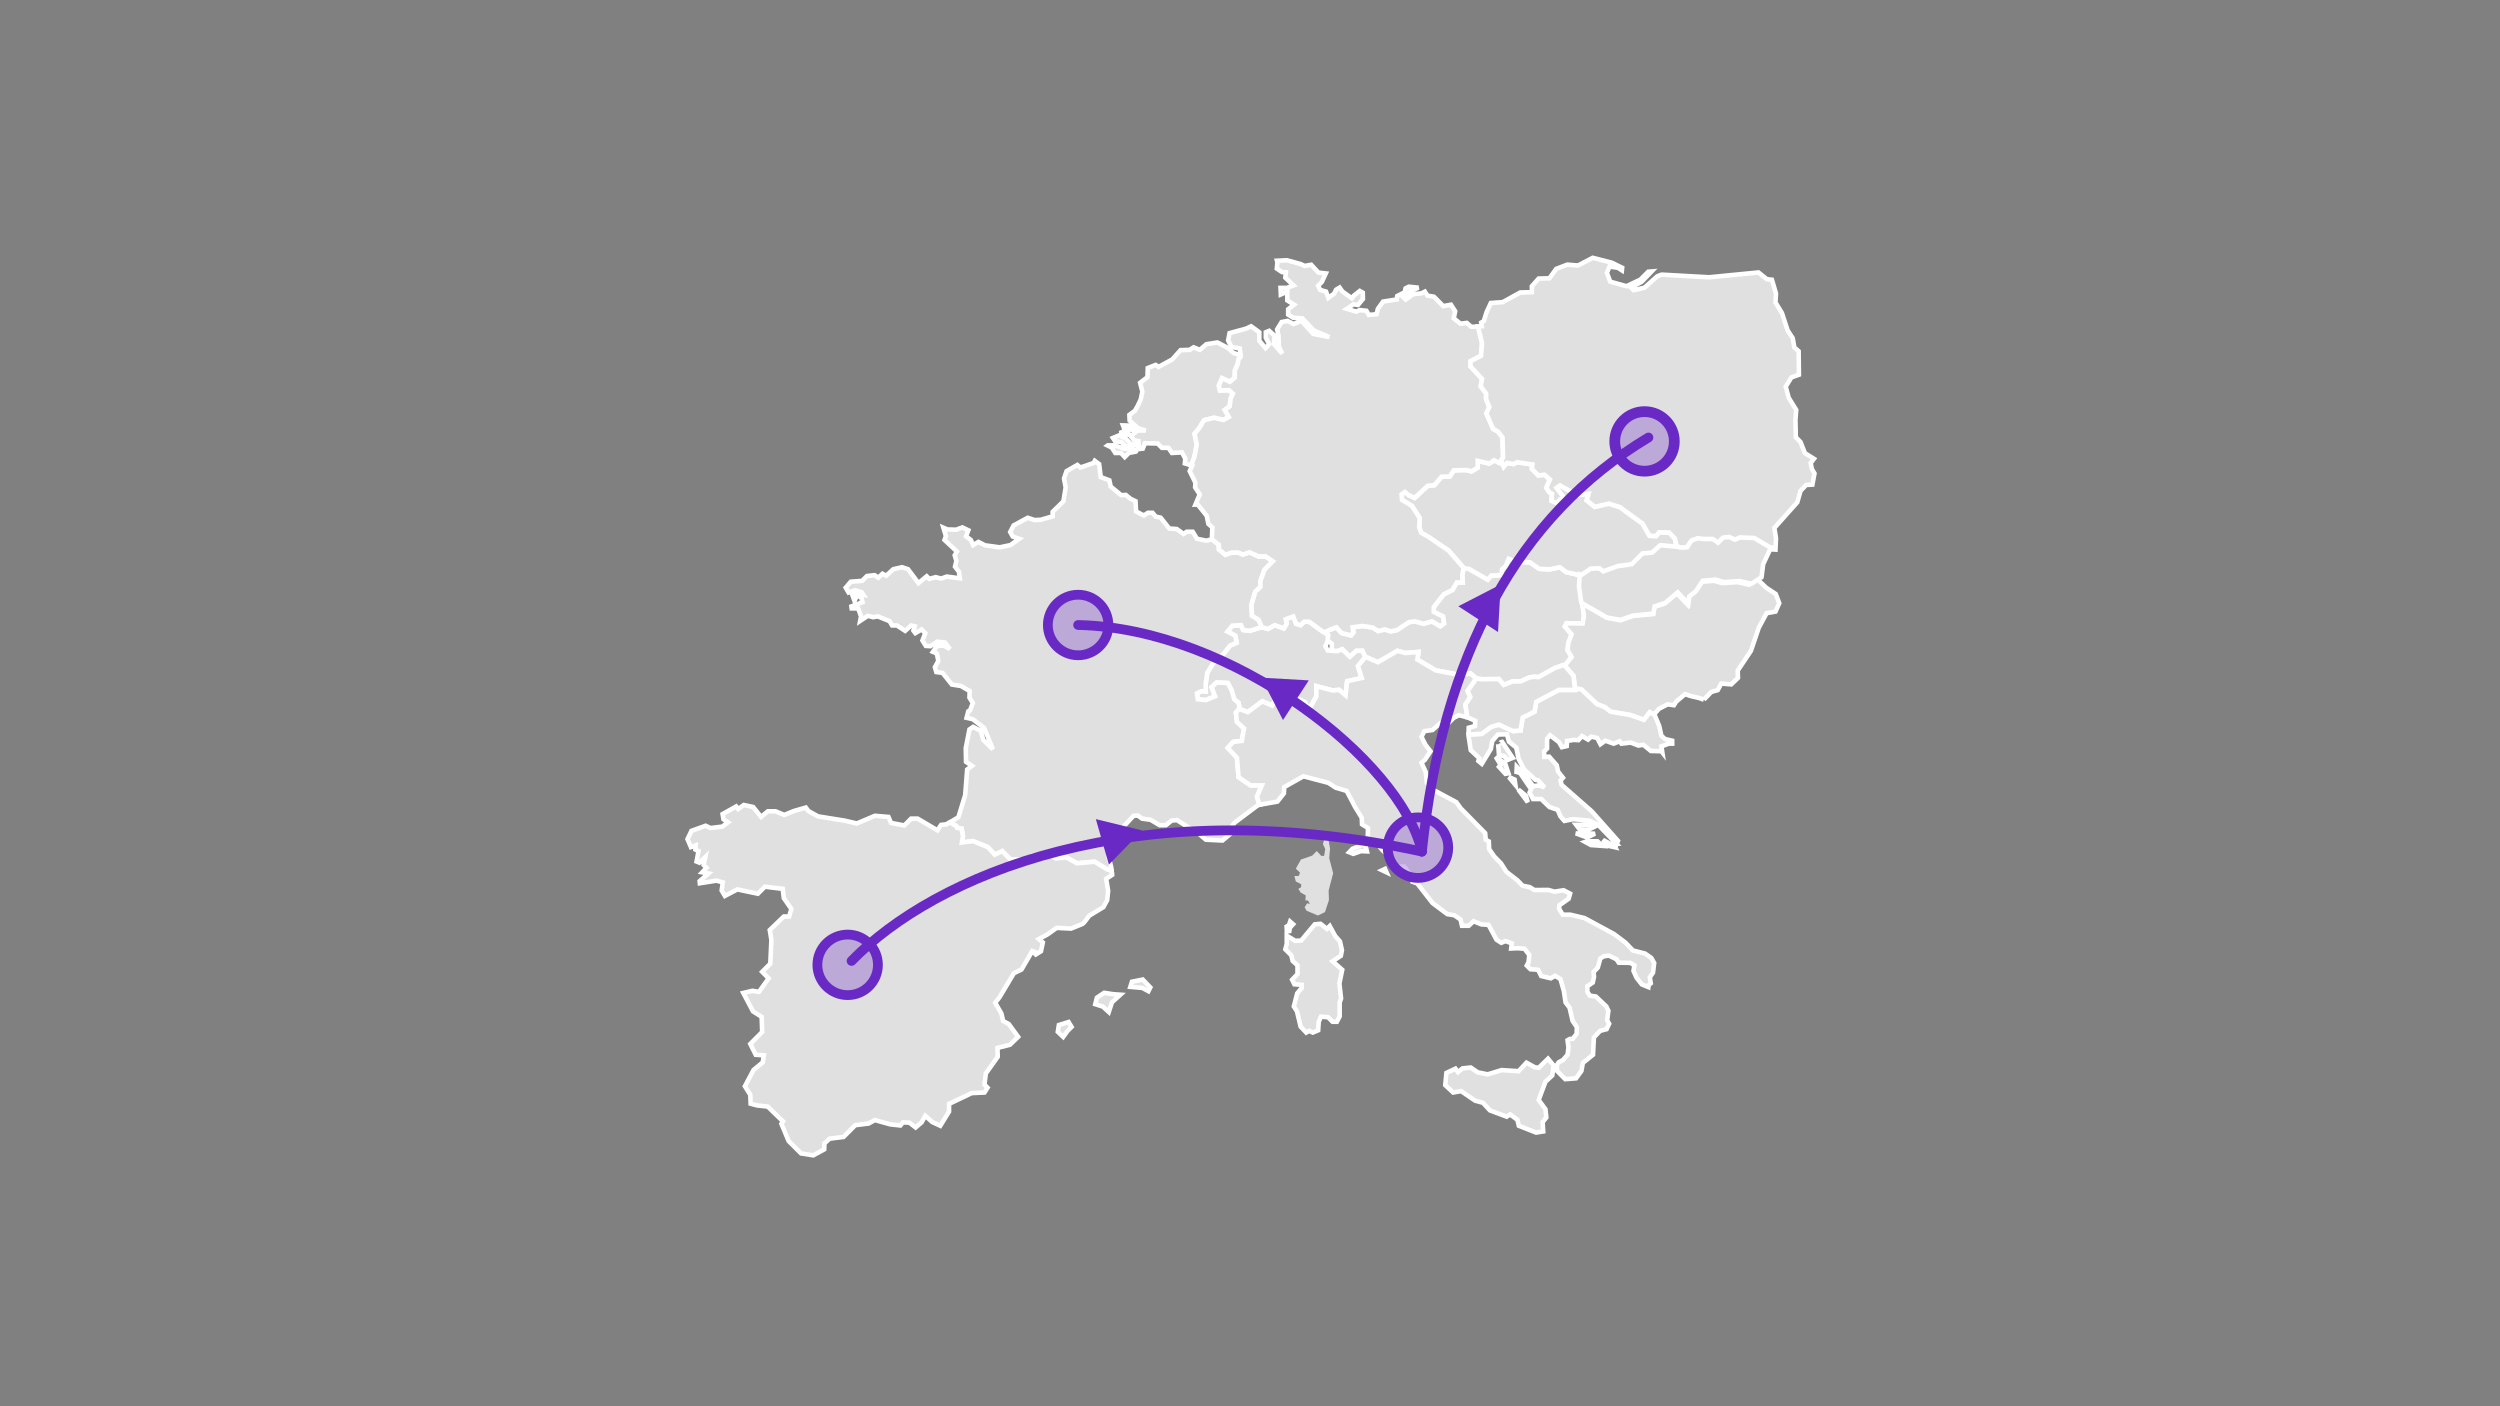<?xml version="1.0" encoding="UTF-8"?>
<svg width="320px" height="180px" viewBox="0 0 320 180" version="1.1" xmlns="http://www.w3.org/2000/svg" xmlns:xlink="http://www.w3.org/1999/xlink">
    <rect x="0" y="0" width="320" height="180" fill="#808080" stroke="none"/>
    <title>geo-connection</title>
    <g id="geo-connection" stroke="none" stroke-width="1" fill="none" fill-rule="evenodd">
        <polyline id="Fill-59-Copy" stroke="#FFFFFF" stroke-width="0.585" fill="#E0E0E0" points="188.957 86.854 189.713 86.94 191.856 86.924 192.478 87.672 193.62 87.219 194.658 87.219 195.747 86.713 196.44 86.627 196.94 86.679 199.034 85.497 200.416 85.047 201.164 84.103 200.645 83.203 200.749 82.302 201.164 81.193 200.3 80.189 200.508 79.772 202.58 79.809 202.751 78.838 202.235 75.192 202.339 73.655 200.474 73.226 199.644 72.601 198.369 72.877 197.023 72.809 195.848 71.979 194.087 71.909 193.119 71.526 192.741 72.429 192.259 72.877 192.189 73.606 190.876 73.676 190.428 74.194 188.014 72.809 187.336 72.736 187.171 73.606 187.223 74.561 186.46 74.561 185.908 75.52 184.803 76.065 183.524 77.695 183.524 78.317 184.699 78.908 184.837 79.809 184.354 80.155 183.283 79.53 182.212 79.842 181.107 79.53 180.35 79.634 178.83 80.639 178 80.813 177.243 80.568 176.413 80.777 175.724 80.326 174.411 80.121 173.136 80.293 173.239 80.951 172.928 81.331 171.719 81.022 171.063 80.293 170.206 80.611 169.653 80.89 169.4 80.893 169.992 81.297 169.934 81.977 170.48 82.403 170.447 83.301 171.201 83.341 171.79 83.099 172.788 84.07 173.618 83.307 174.378 83.307 174.762 84.106 174.787 84.076 176.377 84.768 178.867 83.31 179.902 83.589 181.562 83.451 181.425 84.422 183.774 85.809 186.68 86.364 188.27 86.226 188.96 86.851 188.957 86.854"></polyline>
        <polyline id="Fill-61-Copy" stroke="#FFFFFF" stroke-width="0.585" fill="#E0E0E0" points="192.131 58.973 192.478 59.733 192.894 59.245 193.724 59.402 194.191 59.16 196.147 59.457 196.077 60.011 196.907 60.863 197.685 60.759 198.393 61.368 197.926 62.428 198.308 63.001 198.652 63.194 198.61 64.113 199.266 64.392 199.714 63.905 200.334 63.905 199.229 62.45 199.681 62.137 201.924 63.384 203.34 63.212 203.096 64.042 204.131 64.876 205.928 64.459 207.341 64.909 210.244 67.023 211.141 68.582 211.968 68.616 212.383 68.132 213.659 68.165 214.385 68.928 214.66 70.212 212.45 70.003 211.415 70.938 210.207 71.042 208.861 72.393 207.1 72.635 205.272 73.293 204.823 72.913 203.719 72.947 202.58 73.71 200.474 73.226 199.644 72.601 198.369 72.877 197.023 72.809 195.848 71.979 194.087 71.909 193.119 71.526 192.741 72.429 192.259 72.877 192.189 73.606 190.876 73.676 190.428 74.194 188.014 72.809 187.336 72.736 187.345 72.702 185.426 70.478 184.489 69.85 182.847 68.723 181.913 68.199 181.653 67.485 181.724 66.321 180.72 64.759 179.456 63.993 179.404 63.28 179.822 62.967 180.28 63.35 181.074 63.73 182.764 62.174 183.594 62.103 184.525 61.028 185.563 60.995 186.079 60.198 187.669 60.164 188.358 60.336 189.152 59.852 189.152 58.985 190.635 59.331 191.258 58.915 191.947 59.261 192.131 58.973"></polyline>
        <polyline id="Fill-64-Copy" stroke="#FFFFFF" stroke-width="0.585" fill="#E0E0E0" points="161.511 80.265 162.295 80.501 163.159 80.017 164.334 80.431 164.679 79.842 164.575 79.254 165.539 78.908 165.887 79.842 166.473 80.017 166.955 79.564 167.612 79.6 168.924 80.568 169.992 81.297 169.925 82.094 169.647 82.719 169.959 83.273 171.201 83.341 171.79 83.099 172.788 84.07 173.618 83.307 174.378 83.307 174.762 84.106 173.819 85.255 174.304 86.781 172.437 87.197 172.229 89.001 171.399 88.306 170.569 88.376 168.494 87.822 168.494 89.139 167.526 90.876 167.044 89.902 165.521 89.139 165.661 88.03 164.554 87.335 162.826 90.319 161.581 89.764 159.716 91.152 158.685 90.766 158.532 89.96 157.983 89.51 157.635 88.33 157.153 87.43 155.737 87.359 155.081 87.951 155.532 89.13 154.357 89.611 153.32 89.51 153.216 88.747 153.771 88.468 154.339 88.502 154.321 87.568 154.528 86.113 155.773 84.137 156.497 83.861 157.427 82.648 158.291 82.268 158.117 81.368 157.119 80.847 157.739 80.084 158.844 80.017 159.121 80.639 159.982 80.743 161.511 80.265"></polyline>
        <path d="M152.474,59.57 L152.877,58.516 L153.188,56.917 L152.908,55.521 L153.527,54.758 L154.116,53.79 L155.392,53.477 L156.6,53.753 L157.29,53.373 L156.774,52.473 L157.394,52.022 L157.531,50.981 L157.809,50.393 L157.327,49.943 L156.152,49.976 L156.014,49.354 L156.426,48.417 L157.427,48.867 L158.05,48.35 L158.065,47.409 L158.447,46.573 L158.514,46.034 L158.789,45.685 L158.813,45.479 L157.891,45.182 L157.165,44.53 L155.825,43.838 L154.415,44.055 L153.579,44.781 L152.783,44.456 L152.276,44.781 L151.116,44.818 L150.03,46.019 L148.29,46.965 L147.927,46.711 L146.914,47.109 L146.877,48.273 L145.934,48.999 L146.224,50.129 L146.007,51.146 L145.608,51.983 L145.281,52.565 L144.558,53.11 L144.594,53.839 L145.681,54.819 L146.66,55.11 L145.571,55.11 L145.064,55.548 L144.738,55.839 L145.174,56.384 L145.717,56.455 L145.754,56.93 L144.884,56.963 L144.088,56.127 L143.254,55.729 L142.458,56.057 L142.748,56.495 L143.508,56.565 L144.198,57.221 L144.448,57.11 L145.354,57.729 L144.484,57.401 L143.941,57.438 L142.638,57.003 L141.805,57.003 L141.771,57.028 L142.308,57.288 L142.757,57.98 L143.483,57.98 L143.966,58.501 L144.484,57.98 L145.382,57.806 L145.589,57.496 L146.279,57.426 L146.557,56.734 L148.177,56.767 L148.73,57.322 L149.56,57.322 L150.008,57.98 L151.284,57.91 L151.717,58.706 L151.662,59.316 L152.474,59.57 L152.474,59.57 Z M143.325,55.429 L144.158,55.067 L144.518,55.573 L144.048,55.701 L143.886,55.465 L143.325,55.429 L143.325,55.429 Z M143.743,54.452 L144.411,54.467 L145.296,54.831 L145.116,55.067 L144.628,54.957 L144.481,54.666 L143.905,54.868 L143.743,54.452 L143.743,54.452 Z" id="Fill-65-Copy" stroke="#FFFFFF" stroke-width="0.585" fill="#E0E0E0"></path>
        <polygon id="Fill-71-Copy" stroke="#FFFFFF" stroke-width="0.585" fill="#E0E0E0" points="158.685 90.766 158.532 89.96 157.983 89.51 157.635 88.33 157.153 87.43 155.737 87.359 155.081 87.951 155.532 89.13 154.357 89.611 153.32 89.51 153.216 88.747 153.771 88.468 154.339 88.502 154.321 87.568 154.528 86.113 155.773 84.137 156.497 83.861 157.427 82.648 158.291 82.268 158.117 81.368 157.119 80.847 157.739 80.084 158.844 80.017 159.121 80.639 159.982 80.743 161.535 80.259 161.087 79.322 160.26 78.804 160.189 77.416 160.675 75.753 161.328 75.131 161.328 74.402 161.847 72.947 162.918 71.838 161.984 71.216 161.087 71.216 159.948 70.696 159.088 70.974 158.465 70.729 157.635 70.729 156.842 71.008 156.014 70.316 156.014 69.725 155.117 69.032 154.424 69.207 153.216 68.962 152.667 68.061 151.907 68.061 151.492 68.34 150.628 67.715 149.663 67.648 148.559 66.26 147.936 66.122 147.521 65.638 146.935 65.638 146.416 65.984 145.415 65.464 145.348 64.147 144.692 63.837 144.106 63.35 143.517 63.384 142.171 62.278 142 61.482 140.895 61.065 140.688 59.402 140.135 58.994 139.992 59.255 138.289 59.84 137.892 59.512 136.516 60.311 136.189 61.255 136.406 62.385 136.116 64.165 134.74 65.513 134.74 66.092 133.217 66.53 132.42 66.566 131.55 66.275 129.741 67.256 129.304 68.095 129.631 68.677 130.464 68.968 129.341 69.768 127.965 70.059 126.078 69.801 125.245 69.366 124.559 69.768 124.269 69.112 123.652 68.64 123.942 67.874 123.182 67.51 122.386 67.804 121.26 67.767 120.753 67.547 121.079 68.64 120.899 69.112 122.492 70.604 122.203 71.076 122.419 71.805 122.239 72.531 122.746 73.186 122.856 74.022 121.189 73.802 120.463 74.056 119.776 73.875 118.943 74.093 118.617 73.765 117.567 74.638 116.227 72.858 115.464 72.604 114.341 72.858 113.434 73.695 112.964 73.44 112.421 73.949 111.951 73.621 110.972 73.731 110.355 74.347 108.905 74.457 108.252 75.22 108.616 75.839 109.449 75.548 110.282 75.802 110.499 76.13 109.595 75.949 109.052 76.02 109.379 76.932 109.668 76.24 110.245 76.458 110.392 77.076 109.848 77.294 108.979 77.622 109.015 77.876 109.848 77.876 110.212 78.896 110.102 79.475 111.081 78.822 111.768 79.003 112.348 78.896 113.871 79.512 114.194 80.06 114.811 80.06 115.861 80.749 116.624 80.06 117.094 80.167 116.914 80.712 117.167 81.04 117.963 80.568 118.433 81.04 118.073 81.984 118.507 82.676 119.087 82.713 119.993 82.131 120.973 82.241 121.586 83.077 120.826 82.639 119.956 82.676 119.413 83.439 119.92 83.659 120.103 84.603 119.666 85.402 119.85 86.024 120.646 86.131 121.839 87.623 123.002 87.804 124.122 88.459 124.089 89.295 124.522 89.985 124.159 90.931 123.942 91.041 123.725 91.878 124.522 92.058 125.972 93.186 127.095 95.915 125.862 94.714 125.535 93.55 124.559 93.042 124.089 93.366 123.616 95.768 123.652 97.514 124.412 98.022 123.796 98.497 123.545 101.769 122.676 104.605 121.568 105.267 122.392 105.723 122.496 105.965 123.085 106.069 123.255 107.074 123.118 107.837 124.534 107.662 126.429 108.425 127.33 109.396 128.294 108.946 129.365 110.055 130.678 110.018 131.334 110.367 132.161 109.5 134.337 109.43 135.164 109.88 136.476 109.742 137.859 110.505 140.099 110.297 141.689 111.265 142.29 111.47 142.238 111.007 141.878 109.623 142.238 107.987 142.348 107.188 143.435 106.204 145.101 104.421 145.647 104.388 146.19 104.786 147.277 104.933 148.434 105.625 149.233 105.625 149.956 105.04 150.646 104.97 153.542 106.786 154.342 107.479 156.478 107.586 157.385 106.823 157.202 106.351 158.038 105.298 161.044 103.04 161.215 103.012 160.891 101.977 161.514 100.522 160.061 100.522 158.538 99.481 158.331 96.981 157.156 95.731 157.849 94.968 158.953 94.831 159.231 93.235 158.331 92.401 158.194 91.222 158.609 90.735"></polygon>
        <polygon id="Path" fill="#E0E0E0" points="168.689 117.186 167.239 116.57 166.986 116.132 167.313 115.624 167.673 115.697 167.419 115.259 167.096 115.259 167.129 114.607 166.479 114.242 166.189 113.77 166.55 113.55 166.55 113.188 165.863 112.824 165.683 112.132 166.226 112.132 166.406 111.697 165.863 111.188 166.516 110.024 167.966 109.516 168.542 108.934 169.125 109.549 169.486 109.549 169.632 108.676 169.342 108.061 169.522 107.224 169.992 107.224 170.245 108.606 170.139 109.843 170.645 111.77 170.065 113.988 170.102 115.225 169.595 116.751"></polygon>
        <polygon id="Fill-62-Copy" stroke="#FFFFFF" stroke-width="0.585" fill="#E0E0E0" points="164.712 33.312 166.473 33.796 166.992 34.038 167.834 33.891 168.759 34.89 169.702 35 169.196 36.091 168.726 36.566 168.979 37.108 169.739 37.328 170.026 38.131 170.767 37.586 171.021 37.08 171.472 36.808 171.835 37.316 173.044 38.186 173.297 37.84 174.057 37.243 174.436 37.46 174.454 38.275 173.819 39.038 173.242 38.949 172.394 39.528 173.603 39.889 174.039 39.69 174.906 39.782 175.211 40.309 176.206 40.217 176.368 39.528 177.036 38.603 178.788 38.33 178.843 37.895 179.801 37.405 179.908 36.915 180.323 36.697 181.571 36.826 180.576 37.224 180.216 37.604 180.054 37.478 179.56 37.981 179.92 38.345 180.9 37.656 181.949 37.546 182.383 37.328 182.709 37.837 183.546 37.981 184.739 39.182 185.719 39.001 186.262 39.837 186.079 40.747 186.948 41.436 187.748 41.329 188.328 41.837 189.192 41.791 189.704 43.948 189.567 45.541 188.218 46.236 188.218 46.895 189.704 48.488 189.53 49.459 190.22 50.359 190.22 51.085 190.635 52.09 190.257 52.923 191.12 54.899 191.752 55.248 192.323 55.995 192.393 58.55 191.947 59.261 191.258 58.915 190.635 59.331 189.152 58.985 189.152 59.852 188.358 60.336 187.669 60.164 186.079 60.198 185.563 60.995 184.525 61.028 183.594 62.103 182.764 62.174 181.074 63.73 180.28 63.35 179.822 62.967 179.404 63.28 179.456 63.993 180.72 64.759 181.724 66.321 181.653 67.485 181.913 68.199 182.847 68.723 184.489 69.85 185.426 70.478 187.345 72.702 187.171 73.606 187.223 74.561 186.46 74.561 185.908 75.52 184.803 76.065 183.524 77.695 183.524 78.317 184.699 78.908 184.837 79.809 184.354 80.155 183.283 79.53 182.212 79.842 181.107 79.53 180.35 79.634 178.83 80.639 178 80.813 177.243 80.568 176.413 80.777 175.724 80.326 174.411 80.121 173.136 80.293 173.239 80.951 172.928 81.331 171.719 81.022 171.063 80.293 170.206 80.611 169.653 80.89 169.4 80.893 168.924 80.568 167.612 79.6 166.955 79.564 166.473 80.017 165.887 79.842 165.539 78.908 164.575 79.254 164.679 79.842 164.334 80.431 163.159 80.017 162.295 80.501 161.511 80.265 161.087 79.322 160.26 78.804 160.189 77.416 160.675 75.753 161.328 75.131 161.328 74.402 161.847 72.947 162.918 71.838 161.984 71.216 161.087 71.216 159.948 70.696 159.088 70.974 158.465 70.729 157.635 70.729 156.842 71.008 156.014 70.316 156.014 69.725 155.117 69.032 155.184 67.51 154.669 67.057 154.461 66.018 153.32 64.597 153.011 64.597 153.564 63.283 152.975 62.379 153.011 61.791 152.285 60.302 152.596 59.61 152.474 59.57 152.877 58.516 153.188 56.917 152.908 55.521 153.527 54.758 154.116 53.79 155.392 53.477 156.6 53.753 157.29 53.373 156.774 52.473 157.394 52.022 157.531 50.981 157.809 50.393 157.327 49.943 156.152 49.976 156.014 49.354 156.426 48.417 157.427 48.867 158.05 48.35 158.065 47.409 158.447 46.573 158.514 46.034 158.789 45.685 158.813 45.479 158.688 44.6 157.638 44.42 157.202 43.583 157.385 42.637 159.521 42.055 160.138 41.764 161.19 42.527 161.19 43.62 161.987 44.564 162.457 44.055 162.024 43.219 162.024 42.527 162.457 42.346 163.144 42.965 163.073 44.055 164.123 45.256 163.69 44.346 163.653 42.965 163.47 42.165 164.05 41.219 164.81 41.075 165.573 41.473 166.586 41.075 168.097 42.741 170.175 43.145 168.198 42.321 166.696 40.747 165.536 40.673 164.886 40.272 164.886 39.583 165.646 39.001 164.776 38.456 164.776 37.328 163.943 37.69 163.907 36.853 164.703 36.853 165.573 36.529 164.523 35.546 164.593 34.856 164.087 34.82 163.434 34.382 163.507 33.582 163.452 33.374"></polygon>
        <path d="M161.215,103.012 L160.891,101.977 L161.514,100.522 L160.061,100.522 L158.538,99.481 L158.331,96.981 L157.156,95.731 L157.849,94.968 L158.953,94.831 L159.231,93.235 L158.331,92.401 L158.194,91.222 L158.609,90.735 L159.716,91.152 L161.581,89.764 L162.826,90.319 L164.554,87.335 L165.661,88.03 L165.521,89.139 L167.044,89.902 L167.526,90.876 L168.494,89.139 L168.494,87.822 L170.569,88.376 L171.399,88.306 L172.229,89.001 L172.437,87.197 L174.304,86.781 L173.819,85.255 L174.787,84.076 L176.377,84.768 L178.867,83.31 L179.902,83.589 L181.562,83.451 L181.425,84.422 L183.774,85.809 L186.68,86.364 L188.27,86.226 L188.96,86.851 L187.855,88.447 L188.2,89.21 L187.577,90.181 L187.812,91.819 L186.732,91.55 L186.079,91.878 L185.392,92.567 L184.342,92.567 L183.362,93.44 L182.313,93.587 L181.949,94.313 L182.456,95.333 L183.109,96.169 L182.383,97.26 L181.949,97.621 L182.493,98.825 L182.636,100.203 L183.146,100.932 L185.245,102.06 L186.405,102.678 L186.985,103.478 L190.101,106.642 L190.174,107.479 L190.571,107.696 L190.608,108.676 L191.261,109.623 L192.131,110.514 L192.82,111.586 L194.224,112.677 L194.902,113.375 L195.79,113.55 L196.406,113.923 L198.219,113.914 L198.979,114.132 L200.139,113.951 L200.972,114.386 L200.789,115.042 L199.595,115.878 L199.559,116.316 L200.029,117.079 L201.008,117.079 L202.818,117.514 L206.587,119.551 L208.058,120.653 L209.014,121.661 L210.573,122.059 L211.364,122.614 L211.733,123.26 L211.586,124.498 L211.18,125.089 L211.296,125.867 L211.037,126.078 L210.997,126.354 L210.152,126.002 L209.487,125.162 L209.087,124.28 L209.203,123.557 L208.684,123.245 L207.204,123.223 L206.914,122.788 L205.934,122.317 L205.287,122.405 L204.848,122.678 L204.521,123.842 L203.978,124.424 L204.033,125.046 L203.871,125.769 L203.181,126.244 L203.184,126.957 L203.508,127.441 L204.268,127.552 L205.608,128.823 L205.873,129.371 L205.718,130.606 L205.971,131.044 L205.644,131.733 L204.811,131.953 L204.015,132.79 L203.908,135.007 L202.602,136.061 L202.422,137.081 L201.732,138.025 L200.355,138.135 L199.306,137.081 L199.269,136.352 L199.498,135.988 L200.078,135.663 L200.645,135.007 L200.764,134.101 L200.645,133.154 L200.92,132.989 L201.295,132.97 L201.805,132.352 L201.842,131.479 L201.295,130.679 L200.899,128.97 L200.392,128.314 L200.175,126.859 L199.739,125.334 L199.052,124.899 L198.506,125.224 L197.276,124.933 L196.876,124.133 L195.9,124.06 L195.427,123.588 L195.646,123.187 L195.753,122.243 L195.14,121.444 L194.27,121.37 L193.434,121.407 L193.507,120.751 L192.71,120.46 L192.167,120.678 L191.551,120.28 L190.537,118.39 L189.594,118.316 L188.618,117.915 L188.001,118.497 L187.132,118.497 L186.948,117.697 L186.152,117.152 L185.245,117.005 L183.362,115.587 L181.406,113.078 L180.79,112.861 L180.61,112.095 L179.74,110.934 L178.363,110.897 L178.217,110.024 L176.914,108.787 L176.187,107.877 L175.064,107.331 L175.101,105.987 L174.341,105.515 L174.304,104.679 L173.435,103.26 L173.047,102.519 L172.775,102.005 L172.376,101.239 L170.972,100.822 L170.029,100.203 L166.84,99.367 L164.377,100.749 L164.34,101.548 L163.507,102.605 L161.215,103.012 L161.215,103.012 Z M164.722,119.229 L165.033,119.183 L165.109,118.748 L165.515,118.298 L165.137,117.967 L164.981,118.436 L164.685,118.601 L164.722,119.229 L164.722,119.229 Z M176.917,111.393 L177.472,111.657 L177.28,111.222 L176.917,111.393 L176.917,111.393 Z M173.114,108.649 L172.699,109.084 L173.218,109.292 L174.204,108.943 L174.964,108.976 L174.842,108.456 L174.393,107.917 L174.167,108.229 L173.114,108.649 L173.114,108.649 Z M167.203,132.171 L167.566,131.953 L168.036,132.171 L168.726,131.88 L168.799,130.789 L169.086,130.134 L169.992,130.207 L170.572,130.789 L171.115,130.789 L171.478,130.097 L171.478,128.314 L171.658,127.806 L171.442,125.879 L171.805,124.133 L170.572,123.043 L171.625,122.35 L171.768,121.624 L171.515,120.497 L170.899,119.805 L170.209,118.534 L169.849,118.898 L169.016,118.243 L168.289,118.316 L166.55,120.39 L165.79,120.424 L164.703,119.768 L164.703,120.825 L164.523,121.514 L165.283,122.28 L165.463,123.006 L166.08,123.551 L166.08,124.678 L165.393,125.407 L165.683,125.989 L166.623,126.06 L166.623,126.461 L166.043,127.15 L165.61,128.823 L166.009,129.445 L166.479,131.408 L167.203,132.171 L167.203,132.171 Z M197.529,144.825 L197.456,143.627 L197.929,143.045 L197.819,141.988 L196.949,140.791 L197.819,138.463 L198.689,137.66 L198.869,136.389 L198.146,135.516 L196.949,136.68 L196.443,136.606 L195.39,136.024 L194.377,137.115 L192.204,136.971 L190.428,137.516 L189.161,137.262 L188.255,136.643 L187.205,136.753 L186.622,137.225 L186.298,136.787 L185.139,137.335 L184.992,138.898 L186.008,139.844 L187.022,139.664 L188.834,140.898 L189.811,141.152 L190.718,142.136 L192.857,142.935 L193.29,142.644 L194.23,143.336 L194.413,144.099 L196.623,144.972 L197.529,144.825 L197.529,144.825 Z" id="Fill-73-Copy" stroke="#FFFFFF" stroke-width="0.585" fill="#E0E0E0"></path>
        <path d="M121.568,105.267 L122.392,105.723 L122.496,105.965 L123.085,106.069 L123.255,107.074 L123.118,107.837 L124.534,107.662 L126.429,108.425 L127.33,109.396 L128.294,108.946 L129.365,110.055 L130.678,110.018 L131.334,110.367 L132.161,109.5 L134.337,109.43 L135.164,109.88 L136.476,109.742 L137.859,110.505 L140.099,110.297 L141.689,111.265 L142.29,111.47 L142.348,111.988 L141.588,112.496 L141.841,114.025 L141.719,115.213 L141.231,116.117 L139.424,117.207 C139.424,117.207 138.701,118.203 138.613,118.24 C138.521,118.276 137.096,118.858 137.096,118.858 L135.249,118.766 L134.059,119.618 L132.976,120.197 L133.479,120.635 L133.244,121.759 L132.579,122.176 L132.469,122.065 L132.637,121.915 L132.13,121.735 L130.754,124.096 L129.777,124.571 L127.928,127.662 L127.385,128.351 L128.181,129.733 L128.398,130.679 L129.124,131.08 L130.318,132.716 L129.268,133.733 L127.675,134.134 L127.711,135.262 L126.188,137.406 L126.008,138.824 L126.405,139.225 L126.008,139.844 L124.379,139.915 L121.479,141.299 L121.479,142.279 L120.356,144.099 L119.34,143.627 L118.433,142.825 L117.963,143.664 L117.204,144.316 L116.407,143.698 L115.574,143.664 L115.247,144.062 L113.941,143.915 L111.982,143.37 L111.188,143.808 L109.47,144.025 L107.972,145.53 L106.201,145.747 L105.533,146.344 L105.496,147.125 L104.09,147.885 L102.533,147.634 L100.946,146.053 L100.021,143.842 L100.223,143.535 L98.273,141.648 L96.863,141.486 L96.081,141.272 L96.039,140.144 L95.349,139.036 L96.454,136.953 L97.629,135.982 L97.766,135.078 L96.731,135.011 L96.039,133.623 L97.559,132.094 L97.491,130.152 L96.384,129.457 L95.141,127.098 L96.316,126.82 L97.147,126.96 L98.389,125.224 L97.559,124.393 L98.596,123.352 L98.737,120.298 L98.529,119.048 L100.327,117.314 L101.016,117.314 L101.294,116.343 L100.327,114.956 L100.186,113.773 L97.906,113.498 L97.006,114.398 L94.378,113.844 L92.788,114.677 L92.373,113.982 L92.514,112.943 L91.705,112.723 L89.581,113.057 L89.556,112.787 L90.683,111.804 L89.883,111.66 L90.429,111.078 L90.066,110.713 L90.283,109.696 L89.523,110.422 L89.16,110.278 L89.413,108.934 L89.013,108.75 L89.05,108.204 L88.436,108.425 L88,107.405 L88.507,106.351 L90.319,105.696 L90.936,105.987 L92.456,105.806 L93.182,105.258 L92.602,104.859 L92.492,104.204 L94.232,103.224 L94.485,103.552 L95.212,103.04 L96.405,103.297 L97.421,104.568 L98.291,103.843 L99.268,103.843 L100.391,104.314 L101.624,103.806 L103.147,103.368 L103.47,103.806 L104.703,104.495 L108.109,105.04 L109.668,105.405 L111.985,104.421 L113.724,104.568 L114.051,105.331 L115.754,105.659 L116.624,104.786 L117.457,104.786 L119.993,106.278 L120.463,105.585 L121.153,105.515 L121.568,105.267 L121.568,105.267 Z M144.683,126.317 L146.236,126.455 L146.996,126.872 L147.237,126.388 L146.273,125.383 L144.89,125.659 L144.683,126.317 L144.683,126.317 Z M141.924,129.54 L142.336,128.293 L143.407,127.322 L142.44,127.251 L141.335,127.08 L140.404,127.702 L140.197,128.535 L141.164,128.847 L141.924,129.54 L141.924,129.54 Z M136.089,132.725 L136.641,131.963 L137.16,131.445 L136.778,130.82 L135.536,131.203 L135.399,132.07 L136.089,132.725 L136.089,132.725 Z" id="Fill-74-Copy" stroke="#FFFFFF" stroke-width="0.585" fill="#E0E0E0"></path>
        <polyline id="Fill-49-Copy" stroke="#FFFFFF" stroke-width="0.585" fill="#E0E0E0" points="218.093 89.556 219.045 88.572 219.872 88.33 220.321 87.497 221.6 87.601 222.46 86.771 222.427 85.837 224.117 83.307 225.118 80.363 226.119 78.492 227.261 78.283 227.743 77.211 227.294 76.032 226.086 75.235 224.948 74.157 223.876 74.852 222.393 74.506 220.458 74.644 219.356 74.335 217.766 74.473 216.939 75.753 216.076 76.448 215.972 77.346 214.626 75.928 213.073 77.245 211.727 77.695 211.589 78.596 209.035 78.838 207.411 79.392 205.721 79.08 202.522 77.223 202.614 77.867 202.751 78.838 202.58 79.809 200.508 79.772 200.3 80.189 201.164 81.193 200.749 82.302 200.645 83.203 201.164 84.103 200.416 85.047 200.203 85.114 201.405 86.502 201.588 88.085 202.44 88.26 204.408 90.132 205.409 90.515 206.169 91.103 208.653 91.519 210.414 92.141 211.174 91.173 211.693 91.461 212.358 90.72 213.454 90.156 214.26 90.269 214.544 89.816 215.688 88.851 216.414 89.096 217.415 89.323 218.093 89.556"></polyline>
        <path d="M212.777,96.313 L212.658,95.538 L213.591,95.189 L214.04,95.189 L214.04,94.809 L213.143,94.601 L212.658,94.187 L212.383,92.938 L211.794,91.519 L211.174,91.173 L210.414,92.141 L208.653,91.519 L206.169,91.103 L205.409,90.515 L204.408,90.132 L202.44,88.26 L201.588,88.085 L201.613,88.306 L199.537,88.306 L196.635,89.835 L196.428,91.084 L194.905,91.847 L194.63,93.51 L193.663,93.581 L191.865,92.748 L190.895,93.026 L189.652,93.93 L187.968,94.025 L187.965,94.132 L188.255,96.022 L189.341,97.042 L189.231,97.404 L189.668,97.768 L190.827,95.878 L191.007,94.858 L191.731,94.022 L192.89,93.988 L193.147,94.932 L194.087,95.694 L194.377,97.113 L195.063,98.457 L196.516,99.805 L196.876,99.879 L197.709,100.785 L196.986,100.531 L196.153,100.641 L195.79,101.441 L196.226,102.277 L197.276,102.277 L198.326,103.297 L199.379,103.659 L199.739,104.495 L200.246,105.077 L201.332,104.859 L203.438,105.034 L204.601,105.616 L206.923,108.021 L206.27,108.094 L205.18,107.509 L205.763,108.238 L206.758,108.465 L206.755,108.459 L207.1,107.629 L203.752,103.852 L199.885,100.458 L199.748,99.903 L200.059,99.557 L199.437,98.761 L199.266,97.964 L198.298,96.855 L197.676,96.889 L197.642,96.197 L198.024,95.814 L198.024,94.567 L198.402,94.117 L199.541,94.984 L199.922,95.642 L200.542,95.501 L200.578,94.843 L201.439,94.705 L202.028,94.742 L202.51,94.221 L203.27,94.671 L203.685,94.288 L204.442,94.463 L204.857,95.259 L205.476,94.809 L206.548,95.189 L207.308,94.88 L207.549,95.189 L208.724,95.051 L209.725,95.434 L210.347,95.33 L211.312,96.126 L212.658,96.16 L212.777,96.313 L212.777,96.313 Z M202.809,107.714 C202.876,107.681 204.466,107.681 204.466,107.681 L205.086,108.269 L203.636,108.165 L202.809,107.714 L202.809,107.714 Z M201.704,106.673 L204.155,106.71 L203.154,107.194 L201.704,106.673 L201.704,106.673 Z M201.738,105.567 L203.636,105.567 L204.051,105.843 L203.12,106.293 L202.187,106.155 L201.738,105.567 L201.738,105.567 Z M194.905,99.435 L195.457,99.572 L196.077,100.403 L195.732,100.648 L194.905,99.435 L194.905,99.435 Z M194.145,98.151 L195.008,99.052 L194.111,98.81 L194.145,98.151 L194.145,98.151 Z M194.352,101.061 L195.32,101.858 L195.561,102.691 L194.352,101.061 L194.352,101.061 Z M193.144,99.468 L193.87,99.781 L193.974,100.473 L193.144,99.468 L193.144,99.468 Z M191.453,96.871 L192.662,97.738 L193.077,98.984 L192.695,99.052 L191.868,98.151 L192.073,97.875 L191.453,96.871 L191.453,96.871 Z M192.247,94.929 L193.629,97.009 L192.936,97.284 L192.558,96.8 L191.868,96.629 L191.764,95.275 C191.764,95.278 192.176,94.929 192.247,94.929 L192.247,94.929 Z" id="Fill-56-Copy" stroke="#FFFFFF" stroke-width="0.585" fill="#E0E0E0"></path>
        <polyline id="Fill-58-Copy" stroke="#FFFFFF" stroke-width="0.585" fill="#E0E0E0" points="187.968 94.025 189.652 93.93 190.895 93.026 191.865 92.748 193.663 93.581 194.63 93.51 194.905 91.847 196.428 91.084 196.635 89.835 199.537 88.306 201.613 88.306 201.405 86.502 200.203 85.114 199.034 85.497 196.94 86.679 196.44 86.627 195.747 86.713 194.658 87.219 193.62 87.219 192.478 87.672 191.856 86.924 189.713 86.94 188.957 86.854 187.855 88.447 188.2 89.21 187.577 90.181 187.812 91.819 187.891 91.841 188.834 92.276 188.798 92.931 188.001 93.149 187.968 94.025"></polyline>
        <polyline id="Fill-60-Copy" stroke="#FFFFFF" stroke-width="0.585" fill="#E0E0E0" points="214.65 70.16 214.91 70.304 215.807 70.27 216.378 69.4 217.141 69.14 217.882 69.225 219.024 69.225 219.698 69.694 220.303 69.069 221.081 68.965 221.825 69.314 222.433 69.035 224.23 69.103 226.223 70.279 227.261 70.35 227.328 68.895 227.12 67.577 230.056 64.287 230.468 62.832 231.195 62.07 231.988 62.033 232.254 60.602 231.909 60.011 231.769 59.264 232.184 58.725 231.027 57.996 230.471 56.587 229.867 55.962 229.815 53.753 229.916 52.473 228.952 50.914 228.57 49.492 229.296 48.313 230.261 47.967 230.227 44.953 229.675 44.469 229.47 43.292 228.814 42.288 228.088 40.067 227.261 38.716 227.328 37.573 226.809 35.806 226.156 35.738 225.085 34.872 218.767 35.493 212.685 35.153 212.13 35.365 210.5 36.82 209.123 37.145 208.76 36.82 210.14 36.054 211.406 34.746 210.973 34.783 209.957 35.8 208.18 36.636 206.114 36.054 205.681 34.927 206.007 34.127 207.094 34.274 207.601 34.602 207.637 34.274 206.297 33.619 203.871 33 201.985 33.983 200.609 33.873 199.196 34.418 198.326 35.619 196.949 35.656 196.08 36.636 196.08 37.402 194.593 37.436 192.347 38.673 190.827 38.783 190.284 39.947 189.921 41.108 189.594 41.292 189.668 41.764 189.192 41.791 189.704 43.948 189.567 45.541 188.218 46.236 188.218 46.895 189.704 48.488 189.53 49.459 190.22 50.359 190.22 51.085 190.635 52.09 190.257 52.923 191.12 54.899 191.752 55.248 192.323 55.995 192.393 58.55 192.131 58.973 192.478 59.733 192.894 59.245 193.724 59.402 194.191 59.16 196.147 59.457 196.077 60.011 196.907 60.863 197.685 60.759 198.393 61.368 197.926 62.428 198.308 63.001 198.652 63.194 198.61 64.113 199.266 64.392 199.714 63.905 200.334 63.905 199.229 62.45 199.681 62.137 201.924 63.384 203.34 63.212 203.096 64.042 204.131 64.876 205.928 64.459 207.341 64.909 210.244 67.023 211.141 68.582 211.968 68.616 212.383 68.132 213.659 68.165 214.385 68.928 214.65 70.16"></polyline>
        <circle id="Oval-Copy-66" stroke="#6929C4" stroke-width="1.375" fill-opacity="0.3" fill="#6929C4" cx="210.5" cy="56.5" r="3.812"></circle>
        <path d="M182,109 C184.667,83.667 194.333,66 211,56" id="Path-9" stroke="#6929C4" stroke-width="1.25" stroke-linecap="round"></path>
        <circle id="Oval-Copy-70" stroke="#6929C4" stroke-width="1.25" fill-opacity="0.3" fill="#6929C4" cx="181.5" cy="108.5" r="3.875"></circle>
        <circle id="Oval-Copy-71" stroke="#6929C4" stroke-width="1.25" fill-opacity="0.3" fill="#6929C4" cx="138" cy="80" r="3.875"></circle>
        <path d="M138,80 C157.6,80.4 179.3,97.3 182,109" id="Path-Copy-4" stroke="#6929C4" stroke-width="1.25" stroke-linecap="round"></path>
        <circle id="Oval-Copy-72" stroke="#6929C4" stroke-width="1.25" fill-opacity="0.3" fill="#6929C4" cx="108.5" cy="123.5" r="3.875"></circle>
        <polygon id="Rectangle-Copy-321" fill="#6929C4" transform="translate(163.65, 88.183) rotate(33) translate(-163.65, -88.183) " points="166.3 85.155 166.3 91.212 161 88.183"></polygon>
        <polygon id="Rectangle-Copy-325" fill="#6929C4" transform="translate(190.65, 77.029) rotate(123) translate(-190.65, -77.029) " points="193.3 74 193.3 80.057 188 77.029"></polygon>
        <polygon id="Rectangle-Copy-324" fill="#6929C4" transform="translate(143.65, 107.029) scale(-1, 1) rotate(16) translate(-143.65, -107.029) " points="146.3 104 146.3 110.057 141 107.029"></polygon>
        <path d="M109,123 C119.494,112.194 145,101 182,109" id="Path-Copy-3" stroke="#6929C4" stroke-width="1.25" stroke-linecap="round"></path>
        <polygon id="Fill-50-Copy" stroke="#FFFFFF" stroke-width="0.585" fill="#E0E0E0" points="205.661 79.035 207.385 79.354 209.04 78.789 211.645 78.542 211.785 77.624 213.157 77.165 214.741 75.822 216.113 77.268 216.219 76.353 217.1 75.644 217.943 74.338 219.564 74.197 220.687 74.513 222.66 74.372 224.173 74.725 225.476 73.879 225.685 72.217 226.69 70.072 226.565 70.062 224.533 68.863 222.701 68.794 222.081 69.078 221.322 68.722 220.529 68.829 219.913 69.466 219.225 68.988 218.061 68.988 217.305 68.9 216.527 69.166 215.945 70.053 215.03 70.087 214.766 69.94 214.775 69.994 212.522 69.781 211.467 70.734 210.235 70.84 208.863 72.217 207.067 72.464 205.203 73.136 204.746 72.748 203.619 72.783 202.459 73.56 202.213 73.504 202.107 75.072 202.4 77.143"></polygon>
    </g>
</svg>